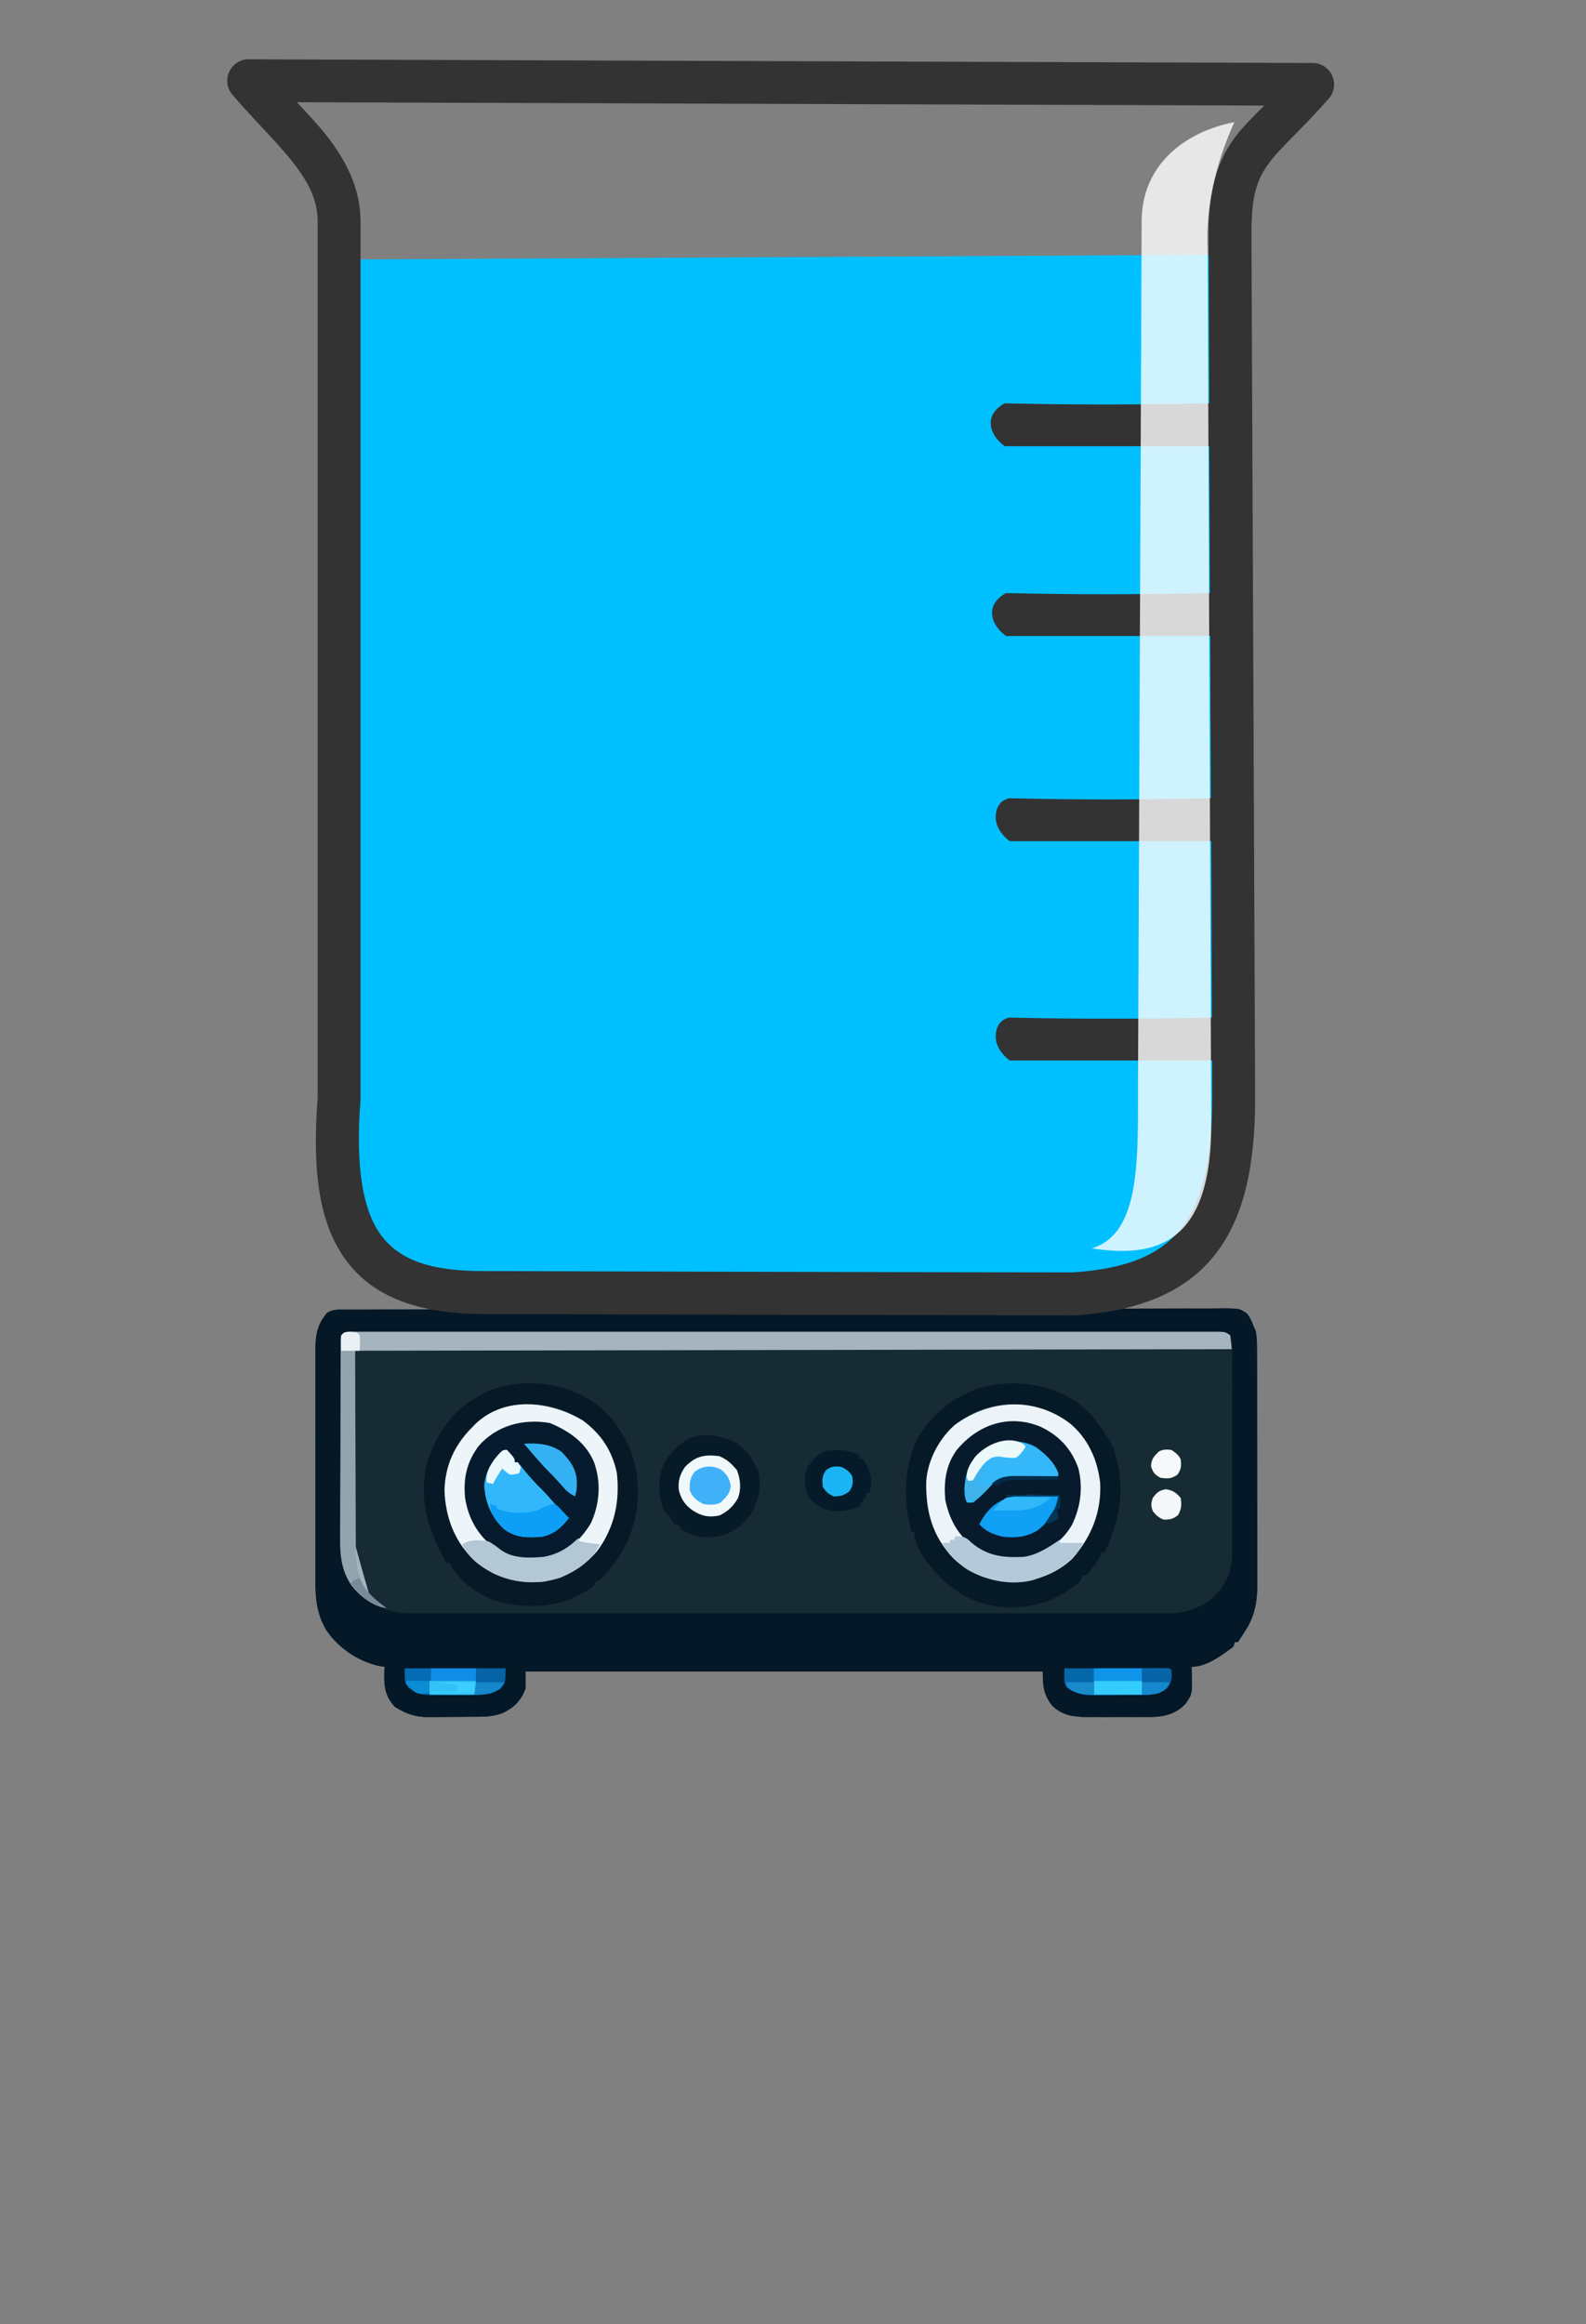 <?xml version="1.0" encoding="UTF-8" standalone="no"?>
<svg
   id="svg"
   version="1.1"
   style="display:block"
   viewBox="0 0 1024 1500"
   sodipodi:docname="hotplate.svg"
   inkscape:version="1.2.2 (b0a8486541, 2022-12-01)"
   xml:space="preserve"
   width="1024"
   height="1500"
   inkscape:export-filename="../hotplate.png"
   inkscape:export-xdpi="107.46"
   inkscape:export-ydpi="107.46"
   xmlns:inkscape="http://www.inkscape.org/namespaces/inkscape"
   xmlns:sodipodi="http://sodipodi.sourceforge.net/DTD/sodipodi-0.dtd"
   xmlns:xlink="http://www.w3.org/1999/xlink"
   xmlns="http://www.w3.org/2000/svg"
   xmlns:svg="http://www.w3.org/2000/svg"><rect x="0" y="0" width="1024" height="1500" fill="#808080" stroke="none"/><defs
     id="defs350"><linearGradient
       inkscape:collect="always"
       id="linearGradient3203"><stop
         style="stop-color:#ffffff;stop-opacity:1;"
         offset="0"
         id="stop3205" /><stop
         style="stop-color:#ffffff;stop-opacity:0;"
         offset="1"
         id="stop3207" /></linearGradient><linearGradient
       inkscape:collect="always"
       id="linearGradient3193"><stop
         style="stop-color:#00c0bf;stop-opacity:1;"
         offset="0"
         id="stop3195" /><stop
         style="stop-color:#00c0bf;stop-opacity:0;"
         offset="1"
         id="stop3197" /></linearGradient><inkscape:perspective
       sodipodi:type="inkscape:persp3d"
       inkscape:vp_x="-50 : 1076 : 1"
       inkscape:vp_y="0 : 1000 : 0"
       inkscape:vp_z="700 : 1076 : 1"
       inkscape:persp3d-origin="300 : 876 : 1"
       id="perspective3637" /><inkscape:perspective
       sodipodi:type="inkscape:persp3d"
       inkscape:vp_x="-50 : 1076 : 1"
       inkscape:vp_y="0 : 1000 : 0"
       inkscape:vp_z="700 : 1076 : 1"
       inkscape:persp3d-origin="300 : 876 : 1"
       id="perspective14" /><linearGradient
       inkscape:collect="always"
       xlink:href="#linearGradient3193"
       id="linearGradient3199"
       x1="110.75"
       y1="65.506"
       x2="217.949"
       y2="65.506"
       gradientUnits="userSpaceOnUse"
       gradientTransform="translate(-100)" /><linearGradient
       inkscape:collect="always"
       xlink:href="#linearGradient3203"
       id="linearGradient3209"
       x1="16.523"
       y1="65.665"
       x2="47.281"
       y2="65.665"
       gradientUnits="userSpaceOnUse"
       gradientTransform="matrix(0.204,0,0,0.144,-108.6,67.352)" /><linearGradient
       inkscape:collect="always"
       xlink:href="#linearGradient3203"
       id="linearGradient3213"
       gradientUnits="userSpaceOnUse"
       x1="15.784"
       y1="65.665"
       x2="43.246"
       y2="65.665"
       gradientTransform="matrix(-0.101,0,0,0.144,-89.216,67.249)" /><linearGradient
       inkscape:collect="always"
       xlink:href="#linearGradient3193"
       id="linearGradient3607"
       gradientUnits="userSpaceOnUse"
       gradientTransform="matrix(0.144,0,0,0.144,-121.765,67.75)"
       x1="110.75"
       y1="65.506"
       x2="217.949"
       y2="65.506" /></defs><sodipodi:namedview
     id="namedview348"
     pagecolor="#ffffff"
     bordercolor="#666666"
     borderopacity="1.0"
     inkscape:showpageshadow="2"
     inkscape:pageopacity="0.0"
     inkscape:pagecheckerboard="0"
     inkscape:deskcolor="#d1d1d1"
     showgrid="false"
     inkscape:zoom="0.70917838"
     inkscape:cx="-910.20823"
     inkscape:cy="755.8042"
     inkscape:window-width="3440"
     inkscape:window-height="1371"
     inkscape:window-x="0"
     inkscape:window-y="32"
     inkscape:window-maximized="1"
     inkscape:current-layer="svg" /><path
     d="m 222.962,845.274 c 0.997,-0.008 1.994,-0.015 3.021,-0.023 3.368,-0.021 6.735,-0.013 10.102,-0.005 2.428,-0.009 4.856,-0.019 7.284,-0.032 6.693,-0.029 13.386,-0.032 20.079,-0.031 7.21,-0.003 14.42,-0.029 21.63,-0.052 14.953,-0.043 29.907,-0.06 44.86,-0.07 0.813,-5.3e-4 1.626,-10e-4 2.464,-0.002 0.815,-5.2e-4 1.629,-10e-4 2.468,-0.002 9.021,-0.006 18.042,-0.019 27.062,-0.032 27.237,-0.039 54.475,-0.072 81.712,-0.078 1.307,-2.8e-4 1.307,-2.8e-4 2.641,-5.7e-4 3.532,-7.6e-4 7.064,-10e-4 10.595,-0.002 2.658,-5.4e-4 5.317,-10e-4 7.975,-0.002 0.878,-1.8e-4 1.757,-3.5e-4 2.662,-5.3e-4 27.606,-0.006 55.211,-0.05 82.817,-0.123 31,-0.081 62,-0.129 93,-0.129 3.304,-2e-4 6.609,-5.3e-4 9.913,-9.6e-4 0.814,-9e-5 1.627,-1.8e-4 2.466,-2.7e-4 13.105,-0.002 26.211,-0.037 39.316,-0.083 13.167,-0.046 26.333,-0.053 39.5,-0.025 7.136,0.014 14.272,0.012 21.408,-0.033 6.528,-0.041 13.055,-0.036 19.584,0.006 2.366,0.007 4.732,-0.003 7.098,-0.031 17.638,-0.198 17.638,-0.198 22.577,3.369 1.915,2.598 3.053,4.86 4.096,7.903 0.469,1.047 0.938,2.093 1.421,3.172 0.7,3.418 0.837,6.59 0.847,10.082 0.009,1.456 0.017,2.913 0.026,4.413 -6.9e-4,1.604 -0.002,3.208 -0.003,4.813 0.006,1.697 0.013,3.395 0.02,5.092 0.018,4.604 0.022,9.207 0.024,13.811 10e-4,2.88 0.006,5.759 0.011,8.639 0.018,10.056 0.027,20.112 0.025,30.169 -10e-4,9.357 0.02,18.713 0.051,28.07 0.026,8.046 0.037,16.092 0.036,24.138 -5.1e-4,4.8 0.005,9.599 0.026,14.399 0.019,4.519 0.019,9.037 0.005,13.556 -0.002,1.651 0.003,3.303 0.015,4.954 0.081,11.744 -1.251,21.176 -7.629,31.194 -0.746,1.191 -0.746,1.191 -1.508,2.406 -1.113,1.704 -2.238,3.4 -3.367,5.094 -0.66,0 -1.32,0 -2,0 -0.33,0.99 -0.66,1.98 -1,3 -7.447,5.624 -17.319,13 -27,13 0.046,1.062 0.093,2.124 0.141,3.219 0.37,14.49 0.37,14.49 -4.141,20.781 -5.928,6.204 -12.881,8.11 -21.219,8.388 -2.355,0.02 -4.711,0.022 -7.066,0.01 -1.883,0 -1.883,0 -3.805,0.01 -2.643,0 -5.286,-0 -7.93,-0.016 -4.033,-0.016 -8.066,-10e-5 -12.099,0.019 -2.576,-0 -5.152,-0.01 -7.729,-0.012 -1.799,0.01 -1.799,0.01 -3.634,0.018 -8.779,-0.073 -15.948,-1.029 -22.519,-7.417 -5.656,-7.272 -6,-12.746 -6,-22 -110.22,0 -220.44,0 -334,0 0,3.63 0,7.26 0,11 -2.849,7.864 -7.307,12.153 -14.625,15.812 -4.45,1.566 -8.48,2.307 -13.19,2.365 -0.928,0.013 -1.857,0.026 -2.813,0.039 -1.489,0.011 -1.489,0.011 -3.008,0.022 -1.035,0.01 -2.069,0.016 -3.135,0.024 -2.188,0.014 -4.376,0.024 -6.564,0.032 -2.226,0.011 -4.451,0.032 -6.677,0.061 -3.229,0.043 -6.457,0.059 -9.687,0.069 -0.983,0.017 -1.965,0.035 -2.978,0.053 -8.286,-0.026 -14.753,-2.165 -21.698,-6.666 -6.552,-7.021 -7.044,-13.667 -6.766,-23.066 0.046,-0.906 0.093,-1.812 0.141,-2.746 -1.196,-0.186 -2.393,-0.371 -3.625,-0.562 -13.556,-3.074 -26.153,-11.526 -33.963,-23.074 -6.312,-10.567 -7.138,-20.929 -7.059,-32.928 -0.007,-1.73 -0.016,-3.459 -0.027,-5.189 -0.023,-4.659 -0.014,-9.318 0.002,-13.976 0.013,-4.895 8.9e-4,-9.789 -0.007,-14.684 -0.009,-8.213 0.003,-16.426 0.027,-24.64 0.027,-9.477 0.018,-18.953 -0.009,-28.43 -0.023,-8.162 -0.026,-16.323 -0.013,-24.485 0.008,-4.864 0.009,-9.728 -0.008,-14.591 -0.015,-4.571 -0.004,-9.142 0.025,-13.713 0.007,-1.671 0.005,-3.343 -0.006,-5.014 -0.055,-9.185 0.032,-17.106 5.663,-24.713 0.491,-0.69 0.981,-1.38 1.487,-2.091 3.782,-2.873 7.623,-2.467 12.185,-2.43 z"
     style="fill:#172b34"
     id="path255" /><path
     d="m 222.962,845.274 c 0.997,-0.008 1.994,-0.015 3.021,-0.023 3.368,-0.021 6.735,-0.013 10.102,-0.005 2.428,-0.009 4.856,-0.019 7.284,-0.032 6.693,-0.029 13.386,-0.032 20.079,-0.031 7.21,-0.003 14.42,-0.029 21.63,-0.052 14.953,-0.043 29.907,-0.06 44.86,-0.07 0.813,-5.3e-4 1.626,-10e-4 2.464,-0.002 0.815,-5.2e-4 1.629,-10e-4 2.468,-0.002 9.021,-0.006 18.042,-0.019 27.062,-0.032 27.237,-0.039 54.475,-0.072 81.712,-0.078 1.307,-2.8e-4 1.307,-2.8e-4 2.641,-5.7e-4 3.532,-7.6e-4 7.064,-10e-4 10.595,-0.002 2.658,-5.4e-4 5.317,-10e-4 7.975,-0.002 0.878,-1.8e-4 1.757,-3.5e-4 2.662,-5.3e-4 27.606,-0.006 55.211,-0.05 82.817,-0.123 31,-0.081 62,-0.129 93,-0.129 3.304,-2e-4 6.609,-5.3e-4 9.913,-9.6e-4 0.814,-9e-5 1.627,-1.8e-4 2.466,-2.7e-4 13.105,-0.002 26.211,-0.037 39.316,-0.083 13.167,-0.046 26.333,-0.053 39.5,-0.025 7.136,0.014 14.272,0.012 21.408,-0.033 6.528,-0.041 13.055,-0.036 19.584,0.006 2.366,0.007 4.732,-0.003 7.098,-0.031 17.638,-0.198 17.638,-0.198 22.577,3.369 1.915,2.598 3.053,4.86 4.096,7.903 0.469,1.047 0.938,2.093 1.421,3.172 0.7,3.418 0.837,6.59 0.847,10.082 0.009,1.456 0.017,2.913 0.026,4.413 -6.9e-4,1.604 -0.002,3.208 -0.003,4.813 0.006,1.697 0.013,3.395 0.02,5.092 0.018,4.604 0.022,9.207 0.024,13.811 10e-4,2.88 0.006,5.759 0.011,8.639 0.018,10.056 0.027,20.112 0.025,30.169 -10e-4,9.357 0.02,18.713 0.051,28.07 0.026,8.046 0.037,16.092 0.036,24.138 -5.1e-4,4.8 0.005,9.599 0.026,14.399 0.019,4.519 0.019,9.037 0.005,13.556 -0.002,1.651 0.003,3.303 0.015,4.954 0.081,11.744 -1.251,21.176 -7.629,31.194 -0.746,1.191 -0.746,1.191 -1.508,2.406 -1.113,1.704 -2.238,3.4 -3.367,5.094 -0.66,0 -1.32,0 -2,0 -0.33,0.99 -0.66,1.98 -1,3 -7.447,5.624 -17.319,13 -27,13 0.046,1.062 0.093,2.124 0.141,3.219 0.37,14.49 0.37,14.49 -4.141,20.781 -5.928,6.204 -12.881,8.11 -21.219,8.388 -2.355,0.02 -4.711,0.022 -7.066,0.01 -1.883,0 -1.883,0 -3.805,0.01 -2.643,0 -5.286,-0 -7.93,-0.016 -4.033,-0.016 -8.066,-10e-5 -12.099,0.019 -2.576,-0 -5.152,-0.01 -7.729,-0.012 -1.799,0.01 -1.799,0.01 -3.634,0.018 -8.779,-0.073 -15.948,-1.029 -22.519,-7.417 -5.656,-7.272 -6,-12.746 -6,-22 -110.22,0 -220.44,0 -334,0 0,3.63 0,7.26 0,11 -2.849,7.864 -7.307,12.153 -14.625,15.812 -4.45,1.566 -8.48,2.307 -13.19,2.365 -0.928,0.013 -1.857,0.026 -2.813,0.039 -1.489,0.011 -1.489,0.011 -3.008,0.022 -1.035,0.01 -2.069,0.016 -3.135,0.024 -2.188,0.014 -4.376,0.024 -6.564,0.032 -2.226,0.011 -4.451,0.032 -6.677,0.061 -3.229,0.043 -6.457,0.059 -9.687,0.069 -0.983,0.017 -1.965,0.035 -2.978,0.053 -8.286,-0.026 -14.753,-2.165 -21.698,-6.666 -6.552,-7.021 -7.044,-13.667 -6.766,-23.066 0.046,-0.906 0.093,-1.812 0.141,-2.746 -1.196,-0.186 -2.393,-0.371 -3.625,-0.562 -13.556,-3.074 -26.153,-11.526 -33.963,-23.074 -6.312,-10.567 -7.138,-20.929 -7.059,-32.928 -0.007,-1.73 -0.016,-3.459 -0.027,-5.189 -0.023,-4.659 -0.014,-9.318 0.002,-13.976 0.013,-4.895 8.9e-4,-9.789 -0.007,-14.684 -0.009,-8.213 0.003,-16.426 0.027,-24.64 0.027,-9.477 0.018,-18.953 -0.009,-28.43 -0.023,-8.162 -0.026,-16.323 -0.013,-24.485 0.008,-4.864 0.009,-9.728 -0.008,-14.591 -0.015,-4.571 -0.004,-9.142 0.025,-13.713 0.007,-1.671 0.005,-3.343 -0.006,-5.014 -0.055,-9.185 0.032,-17.106 5.663,-24.713 0.491,-0.69 0.981,-1.38 1.487,-2.091 3.782,-2.873 7.623,-2.467 12.185,-2.43 z m -2.671,16.52 c -0.314,2.604 -0.314,2.604 -0.274,5.696 -0.01,1.212 -0.02,2.425 -0.03,3.674 -6.7e-4,1.338 -0.001,2.675 -0.002,4.053 -0.008,1.403 -0.017,2.807 -0.025,4.253 -0.02,3.86 -0.031,7.72 -0.036,11.58 -0.004,2.415 -0.01,4.831 -0.017,7.246 -0.025,8.438 -0.037,16.875 -0.041,25.313 -0.004,7.843 -0.033,15.686 -0.075,23.53 -0.035,6.745 -0.05,13.49 -0.051,20.235 -7.9e-4,4.023 -0.009,8.046 -0.038,12.069 -0.031,4.502 -0.022,9.003 -0.01,13.506 -0.015,1.315 -0.03,2.631 -0.045,3.986 0.097,12.357 3.3,22.679 12.054,31.638 9.385,8.054 20.205,12.711 32.59,12.6 0.864,0 1.727,0.01 2.617,0.013 2.884,0.011 5.768,6e-4 8.652,-0.01 2.093,0 4.185,0.01 6.278,0.014 5.743,0.013 11.486,0.01 17.229,-0 6.196,-0.01 12.393,0 18.589,0.012 12.136,0.013 24.272,0.01 36.407,0 9.862,-0.01 19.725,-0.01 29.587,-0 1.403,5e-4 2.807,0 4.252,0 2.851,10e-4 5.701,0 8.552,0 25.973,0.01 51.946,-3e-4 77.919,-0.016 23.706,-0.014 47.412,-0.013 71.118,10e-4 26.639,0.016 53.279,0.022 79.918,0.013 2.84,-9e-4 5.681,-0 8.521,-0 1.397,-4e-4 2.795,-9e-4 4.235,-10e-4 9.851,-0 19.703,0 29.554,0.01 12.004,0.01 24.009,0.01 36.013,-0.01 6.126,-0.01 12.251,-0.011 18.377,-10e-4 5.607,0.01 11.214,0 16.821,-0.012 2.029,-0 4.058,-0 6.086,0.01 2.758,0.01 5.516,-2e-4 8.274,-0.014 0.787,0.01 1.574,0.014 2.385,0.021 9.927,-0.1 20.671,-3.974 28.107,-10.629 7.347,-7.768 11.624,-15.835 11.642,-26.728 0.004,-1.22 0.009,-2.44 0.013,-3.696 -4.6e-4,-1.335 -9.1e-4,-2.67 -10e-4,-4.046 0.003,-1.408 0.007,-2.817 0.01,-4.268 0.008,-3.861 0.011,-7.723 0.012,-11.584 9.5e-4,-3.223 0.005,-6.447 0.008,-9.67 0.008,-7.603 0.011,-15.206 0.01,-22.809 -6e-4,-7.846 0.01,-15.691 0.026,-23.537 0.013,-6.736 0.018,-13.471 0.018,-20.207 -2.6e-4,-4.023 0.003,-8.046 0.013,-12.069 0.011,-4.484 0.007,-8.969 8.9e-4,-13.453 0.008,-2.003 0.008,-2.003 0.017,-4.046 -0.004,-1.22 -0.008,-2.44 -0.013,-3.696 8.2e-4,-1.591 8.2e-4,-1.591 0.002,-3.213 -0.111,-3.077 -0.111,-3.077 -2.249,-6.746 -3.425,-1.713 -7.358,-1.137 -11.127,-1.129 -1.444,-0.003 -1.444,-0.003 -2.916,-0.005 -3.262,-0.005 -6.524,-0.002 -9.785,2.3e-4 -2.347,-0.002 -4.695,-0.004 -7.042,-0.007 -6.479,-0.006 -12.958,-0.006 -19.437,-0.005 -6.976,2.1e-4 -13.952,-0.005 -20.929,-0.01 -13.678,-0.008 -27.356,-0.011 -41.033,-0.012 -11.111,-4.5e-4 -22.222,-0.002 -33.334,-0.006 -3.194,-8.9e-4 -6.389,-0.002 -9.583,-0.003 -1.191,-3.3e-4 -1.191,-3.3e-4 -2.406,-6.7e-4 -22.344,-0.006 -44.689,-0.01 -67.033,-0.01 -0.843,2e-5 -1.686,4e-5 -2.554,5e-5 -4.273,8e-5 -8.546,1.8e-4 -12.819,2.9e-4 -0.849,2e-5 -1.697,4e-5 -2.572,6e-5 -1.716,4e-5 -3.432,8e-5 -5.149,1.2e-4 -26.712,6.1e-4 -53.425,-0.007 -80.137,-0.021 -29.986,-0.015 -59.972,-0.024 -89.957,-0.023 -3.194,8e-5 -6.389,1.2e-4 -9.583,1.6e-4 -0.787,10e-6 -1.573,2e-5 -2.384,3e-5 -12.684,3e-5 -25.369,-0.006 -38.053,-0.015 -12.737,-0.009 -25.473,-0.009 -38.21,-0.003 -6.906,0.003 -13.813,0.003 -20.719,-0.005 -6.312,-0.008 -12.625,-0.006 -18.937,0.002 -2.293,0.001 -4.587,-3.4e-4 -6.88,-0.006 -3.098,-0.007 -6.196,-0.002 -9.294,0.007 -0.907,-0.005 -1.814,-0.01 -2.749,-0.015 -4.671,-0.199 -4.671,-0.199 -8.378,2.264 z"
     style="fill:#041827"
     id="path257" /><path
     d="m 690.658,918.572 c 11.713,9.642 17.879,23.36 19.633,38.223 1.051,18.658 -5.603,35.167 -17.867,49.125 -9.776,9.399 -24.036,14.907 -37.445,15.25 -15.29,-0.384 -28.217,-4.87 -39.5,-15.438 -13.548,-14.359 -17.785,-30.156 -17.465,-49.457 0.843,-13.624 8.125,-27.406 18.277,-36.48 22.622,-16.773 51.402,-18.465 74.367,-1.223 z"
     style="fill:#071b2c"
     id="path261" /><path
     d="m 376.291,916.794 c 11.726,8.611 19.084,19.703 22,34 1.966,18.187 -1.557,35.23 -12.562,50.062 -9.265,11.08 -20.561,16.89 -34.438,19.938 -16.835,1.399 -31.354,-2.215 -44.504,-13.066 -13.197,-12.483 -19.131,-27.936 -19.809,-45.871 0.454,-16.46 6.733,-29.626 18.312,-41.062 0.553,-0.575 1.106,-1.15 1.676,-1.742 19.213,-18.403 48.417,-14.749 69.324,-2.258 z"
     style="fill:#061b2d"
     id="path263" /><path
     d="m 228.667,859.528 c 1.36,0.007 1.36,0.007 2.748,0.014 0.962,-0.003 1.924,-0.006 2.915,-0.009 3.261,-0.007 6.521,-3.3e-4 9.782,0.007 2.347,-0.002 4.693,-0.005 7.04,-0.009 6.477,-0.008 12.954,-0.004 19.432,0.002 6.974,0.005 13.948,-0.002 20.923,-0.008 12.883,-0.008 25.765,-0.008 38.648,-0.002 11.9,0.005 23.8,0.006 35.701,0.004 0.788,-1.5e-4 1.577,-3.1e-4 2.389,-4.6e-4 3.2,-6.3e-4 6.399,-10e-4 9.599,-0.002 30.037,-0.006 60.075,-5.7e-4 90.112,0.01 26.706,0.009 53.411,0.009 80.117,-9.2e-4 29.98,-0.011 59.959,-0.015 89.939,-0.009 3.194,6.4e-4 6.388,10e-4 9.582,0.002 1.18,2.4e-4 1.18,2.4e-4 2.383,4.8e-4 11.894,0.002 23.788,-3.9e-4 35.682,-0.005 13.521,-0.006 27.041,-0.004 40.562,0.007 6.905,0.005 13.809,0.007 20.714,7e-4 6.312,-0.006 12.624,-0.003 18.936,0.008 2.292,0.002 4.584,10e-4 6.876,-0.004 3.099,-0.006 6.197,9e-5 9.296,0.009 0.904,-0.005 1.809,-0.009 2.741,-0.014 6.167,0.038 6.167,0.038 9.509,2.266 0.33,2.97 0.66,5.94 1,9 -280.17,0.495 -280.17,0.495 -566,1 -11.858,84.382 -11.858,84.382 9,157 3.441,3.272 7.147,6.226 11,9 -8.82,-1.271 -16.666,-7.518 -22.148,-14.328 -6.526,-9.418 -7.577,-19.36 -7.451,-30.519 -0.004,-1.423 -0.008,-2.845 -0.012,-4.311 -0.01,-3.859 0.011,-7.717 0.038,-11.576 0.024,-4.051 0.021,-8.102 0.021,-12.153 0.005,-6.787 0.028,-13.575 0.065,-20.362 0.042,-7.85 0.059,-15.7 0.063,-23.55 0.004,-8.372 0.022,-16.744 0.047,-25.117 0.006,-2.411 0.01,-4.821 0.013,-7.232 0.007,-4.477 0.031,-8.953 0.058,-13.43 10e-4,-2.006 10e-4,-2.006 0.002,-4.053 0.01,-1.212 0.02,-2.425 0.03,-3.674 0.005,-1.058 0.009,-2.116 0.014,-3.206 0.562,-5.382 4.058,-4.728 8.636,-4.756 z"
     style="fill:#a5b4bf"
     id="path265" /><path
     d="m 696.291,905.794 c 7.791,6.069 13.065,12.511 18,21 0.678,0.944 1.356,1.887 2.055,2.859 2.18,3.519 3.135,6.632 4.133,10.641 0.324,1.268 0.647,2.537 0.98,3.844 4.693,20.622 0.704,38.729 -8.168,57.656 -0.66,0 -1.32,0 -2,0 -0.371,1.073 -0.371,1.073 -0.75,2.168 -1.389,3.146 -3.095,5.47 -5.25,8.145 -1.052,1.325 -1.052,1.325 -2.125,2.676 -0.619,0.664 -1.238,1.328 -1.875,2.012 -0.66,0 -1.32,0 -2,0 -0.99,1.98 -0.99,1.98 -2,4 -2.355,2 -2.355,2 -5.188,4 -1.383,0.99 -1.383,0.99 -2.793,2 -15.104,10.004 -32.813,12.484 -50.531,9.27 -18.545,-4.25 -31.664,-15.915 -42.637,-31.277 -1.669,-2.696 -2.95,-5.233 -4.102,-8.18 -0.335,-0.839 -0.67,-1.678 -1.016,-2.543 -0.734,-2.27 -0.734,-2.27 -0.734,-5.27 -0.66,0 -1.32,0 -2,0 -5.01,-21.084 -5.332,-42.671 5.25,-62.195 10.061,-16.125 24.787,-26.87 42.992,-32 20.462,-4.089 42.69,-1.12 59.758,11.195 z m -83,17 c -9.312,10.747 -15.433,23.38 -15.25,37.75 0.01,0.797 0.019,1.594 0.029,2.416 0.328,16.178 5.571,30.107 17.084,41.795 0.705,0.673 1.41,1.346 2.137,2.039 0.826,0.855 0.826,0.855 1.668,1.727 10.527,10.137 25.336,12.875 39.395,12.648 14.645,-1.395 28.584,-8.511 37.977,-19.785 7.886,-10.415 13.37,-22.401 13.961,-35.59 0.083,-1.382 0.165,-2.764 0.25,-4.188 -0.291,-15.227 -6.215,-29.698 -16.805,-40.629 -13.537,-12.089 -28.576,-14.871 -46.137,-14.32 -13.151,0.776 -24.932,7.128 -34.309,16.136 z"
     style="fill:#061927"
     id="path267" /><path
     d="m 369.291,897.794 c 1.748,0.712 1.748,0.712 3.531,1.438 11.046,4.995 20.002,12.252 26.469,22.562 0.443,0.678 0.887,1.356 1.344,2.055 7.928,12.481 11.236,23.971 11.094,38.82 -0.01,1.143 -0.019,2.287 -0.029,3.465 -0.432,20.593 -9.767,39.259 -24.408,53.66 -1.485,0.495 -1.485,0.495 -3,1 -0.33,0.99 -0.66,1.98 -1,3 -16.424,11.557 -33.657,14.801 -53.25,11.688 -1.117,-0.176 -1.117,-0.176 -2.257,-0.356 -9.131,-1.589 -16.097,-4.987 -23.493,-10.332 -1.299,-0.928 -1.299,-0.928 -2.625,-1.875 -4.662,-4.172 -8.572,-8.518 -11.375,-14.125 -0.66,0 -1.32,0 -2,0 -11.546,-20.326 -18.181,-40.165 -12.812,-63.75 0.557,-1.766 1.161,-3.517 1.812,-5.25 0.352,-0.998 0.704,-1.995 1.066,-3.023 2.704,-7.087 6.266,-13.018 10.934,-18.977 0.818,-1.065 0.818,-1.065 1.652,-2.152 4.4,-5.394 9.493,-9.138 15.348,-12.848 0.686,-0.464 1.372,-0.928 2.078,-1.406 16.82,-10.529 42.902,-11.087 60.922,-3.594 z m -49,13 c -0.919,0.401 -1.838,0.802 -2.785,1.215 -13.146,6.379 -22.263,17.655 -27.367,31.148 -4.699,14.617 -4.208,31.117 2.676,44.945 8.409,15.327 18.652,26.127 35.789,31.691 14.591,3.252 29.322,1.28 42.332,-6.055 14.696,-9.708 22.54,-22.272 26.938,-39.184 2.377,-15.703 0.819,-31.289 -8.27,-44.637 -9.925,-12.433 -22.402,-20.632 -38.312,-23.125 -10.791,-1.02 -21.054,-0.605 -31,4 z"
     style="fill:#071926"
     id="path269" /><path
     d="m 376.291,916.794 c 11.726,8.611 19.084,19.703 22,34 1.966,18.187 -1.557,35.23 -12.562,50.062 -9.265,11.08 -20.561,16.89 -34.438,19.938 -16.835,1.399 -31.354,-2.215 -44.504,-13.066 -13.197,-12.483 -19.131,-27.936 -19.809,-45.871 0.454,-16.46 6.733,-29.626 18.312,-41.062 0.553,-0.575 1.106,-1.15 1.676,-1.742 19.213,-18.403 48.417,-14.749 69.324,-2.258 z m -67.375,16.625 c -7.585,10.347 -9.862,20.69 -8.625,33.375 2.028,13.081 8.092,23.948 18.68,32.051 10.978,7.344 22.723,8.798 35.707,6.297 11.815,-3.525 20.593,-11.648 26.863,-22.098 5.755,-12.702 6.683,-26.584 1.855,-39.676 -5.56,-12.632 -16.042,-19.812 -28.418,-24.949 -17.237,-2.922 -34.369,1.536 -46.062,15 z"
     style="fill:#edf5f9"
     id="path271" /><path
     d="m 690.658,918.572 c 11.713,9.642 17.879,23.36 19.633,38.223 1.051,18.658 -5.603,35.167 -17.867,49.125 -9.776,9.399 -24.036,14.907 -37.445,15.25 -15.29,-0.384 -28.217,-4.87 -39.5,-15.438 -13.548,-14.359 -17.785,-30.156 -17.465,-49.457 0.843,-13.624 8.125,-27.406 18.277,-36.48 22.622,-16.773 51.402,-18.465 74.367,-1.223 z m -72.867,17.188 c -7.073,9.597 -8.493,20.399 -7.5,32.035 2.555,12.787 8.275,23.388 19,31 11.327,6.615 21.721,8.662 34.852,6.539 11.724,-3.164 21.921,-10.669 28.016,-21.203 5.557,-11.459 7.267,-24.279 4.008,-36.711 -4.529,-12.497 -12.453,-20.942 -24.418,-26.617 -20.295,-8.324 -40.289,-1.463 -53.957,14.957 z"
     style="fill:#edf4f9"
     id="path273" /><path
     d="m 473.513,930.388 c 8.421,4.264 12.266,11.042 16.152,19.344 2.09,10.239 0.361,18.963 -5.125,27.75 -5.571,7.819 -11.793,12.175 -21.25,14.312 -9.253,1.115 -16.139,0.071 -24,-5 0,-0.66 0,-1.32 0,-2 -1.32,-0.33 -2.64,-0.66 -4,-1 -1.562,-2.375 -1.562,-2.375 -3,-5 -0.99,-0.99 -1.98,-1.98 -3,-3 -4.331,-8.18 -4.313,-18.047 -2.344,-26.977 3.388,-9.434 10.66,-16.817 19.648,-21.129 9.06,-3.007 18.415,-1.011 26.918,2.699 z"
     style="fill:#071a27"
     id="path275" /><path
     d="m 327.291,935.794 c 5,5.476 5,5.476 5,8 0.66,0 1.32,0 2,0 1.412,1.597 2.754,3.255 4.062,4.938 3.696,4.627 7.578,8.817 11.816,12.945 2.596,2.591 4.962,5.338 7.348,8.121 3.099,3.488 6.437,6.738 9.773,9.996 -4.854,6.156 -9.159,10.04 -17,12 -9.255,0.762 -17.443,0.904 -25,-5 -7.871,-7.488 -11.909,-16.685 -12.625,-27.5 0.326,-8.035 4.378,-15.495 9.875,-21.25 2.75,-2.25 2.75,-2.25 4.75,-2.25 z"
     style="fill:#32b8fa"
     id="path277" /><path
     d="m 220.291,871.794 c 2.97,0 5.94,0 9,0 0.001,0.711 0.003,1.423 0.004,2.156 0.037,17.345 0.096,34.69 0.179,52.036 0.04,8.388 0.072,16.776 0.087,25.164 0.013,7.315 0.04,14.63 0.084,21.945 0.022,3.87 0.038,7.739 0.037,11.609 0.002,4.33 0.029,8.66 0.062,12.99 -0.005,1.27 -0.01,2.539 -0.015,3.847 0.117,10.06 2.071,19.279 8.561,27.253 3.441,3.272 7.147,6.226 11,9 -8.821,-1.272 -16.66,-7.518 -22.148,-14.324 -6.321,-9.133 -7.579,-18.8 -7.42,-29.636 -7.3e-4,-1.328 -0.001,-2.657 -0.002,-4.025 0.003,-4.345 0.042,-8.689 0.082,-13.034 0.012,-3.031 0.017,-6.061 0.021,-9.092 0.015,-7.133 0.056,-14.265 0.107,-21.397 0.056,-8.128 0.083,-16.257 0.108,-24.385 0.052,-16.702 0.14,-33.405 0.252,-50.107 z"
     style="fill:#92a4ae"
     id="path279" /><path
     d="m 554.291,938.794 c 0.495,1.485 0.495,1.485 1,3 0.66,0 1.32,0 2,0 4.148,6.266 5.674,10.471 5,18 -0.33,1.32 -0.66,2.64 -1,4 -0.66,0 -1.32,0 -2,0 0,0.99 0,1.98 0,3 -0.66,0 -1.32,0 -2,0 0,0.99 0,1.98 0,3 -0.66,0 -1.32,0 -2,0 0,0.66 0,1.32 0,2 -7.15,4.09 -14.777,4.321 -22.734,2.309 -5.074,-2.035 -8.148,-4.73 -11.266,-9.309 -1.832,-5.497 -2.177,-11.966 -0.059,-17.426 3.149,-5.241 6.593,-8.539 12.184,-10.887 6.843,-1.214 14.523,-0.696 20.875,2.312 z"
     style="fill:#061b29"
     id="path281" /><path
     d="m 616.291,991.794 c 3.542,-0.308 5.436,-0.369 8.457,1.609 1.166,1.06 1.166,1.06 2.355,2.141 10.398,8.848 20.879,9.991 34.188,9.25 8.779,-1.419 15.726,-6.151 23,-11 0,0.66 0,1.32 0,2 4.95,0 9.9,0 15,0 -6.212,12.964 -18.857,19.272 -31.938,23.938 -14.579,3.848 -30.048,0.556 -42.902,-6.769 -6.581,-4.515 -12.572,-9.993 -16.16,-17.168 1.65,0 3.3,0 5,0 0,-0.66 0,-1.32 0,-2 0.99,0 1.98,0 3,0 0,-0.66 0,-1.32 0,-2 z"
     style="fill:#b4c9d9"
     id="path283" /><path
     d="m 373.291,992.794 c 0.495,0.99 0.495,0.99 1,2 3.04,0.693 3.04,0.693 6.562,1.125 1.796,0.251 1.796,0.251 3.629,0.508 0.927,0.121 1.854,0.242 2.809,0.367 -5.317,10.634 -14.633,16.858 -25.426,21.461 -14.864,4.835 -29.721,3.73 -43.727,-2.969 -8.22,-4.457 -15.605,-10.007 -19.848,-18.492 5.147,-3.431 11.018,-2.861 17,-2 2.859,1.495 5.149,3.232 7.664,5.242 8.052,6.059 18.731,5.589 28.336,4.758 8.817,-1.712 15.662,-5.662 22,-12 z"
     style="fill:#b3c7d5"
     id="path285" /><path
     d="m 668.97,934.107 c 6.031,4.386 11.708,9.548 14.32,16.688 0,0.66 0,1.32 0,2 -1.437,0.022 -1.437,0.022 -2.902,0.044 -3.586,0.061 -7.172,0.136 -10.757,0.218 -1.546,0.033 -3.092,0.061 -4.638,0.084 -13.169,-0.15 -13.169,-0.15 -24.769,5.267 -0.494,0.561 -0.987,1.121 -1.496,1.699 -3.306,3.547 -6.593,6.714 -10.438,9.688 -1.32,0 -2.64,0 -4,0 -2.524,-5.048 -1.575,-12.407 -0.387,-17.766 2.827,-7.922 8.097,-14.824 15.637,-18.734 9.536,-3.815 20.354,-4.459 29.43,0.812 z"
     style="fill:#34b8f9"
     id="path287" /><path
     d="m 464.291,939.794 c 5.013,2.017 8.167,4.984 11.562,9.125 2.227,6.003 2.887,12.209 0.484,18.285 -3.008,5.093 -6.515,8.381 -11.797,10.902 -6.682,1.413 -11.479,0.501 -17.125,-3.125 -5.064,-3.53 -7.595,-7.187 -9.125,-13.188 -0.647,-5.82 0.669,-10.231 4,-15 6.831,-7.028 12.379,-8.148 22,-7 z"
     style="fill:#f1f8f9"
     id="path289" /><path
     d="m 687.291,1076.794 c 8.849,-0.023 17.698,-0.041 26.546,-0.052 4.108,-0.01 8.217,-0.012 12.325,-0.024 3.962,-0.011 7.923,-0.017 11.885,-0.019 2.254,-0 4.508,-0.011 6.762,-0.018 1.361,-10e-5 2.723,-10e-5 4.125,-2e-4 1.206,-0 2.412,-0 3.654,-0.01 2.702,0.12 2.702,0.12 3.702,1.12 0.383,4.975 0.171,8.064 -3,12 -4.296,3.085 -8.324,4.116 -13.566,4.161 -0.898,0.01 -1.796,0.019 -2.721,0.029 -1.445,0.01 -1.445,0.01 -2.92,0.013 -0.999,0.01 -1.998,0.011 -3.027,0.017 -2.112,0.01 -4.225,0.016 -6.337,0.02 -3.22,0.01 -6.439,0.041 -9.658,0.072 -2.055,0.01 -4.111,0.012 -6.166,0.016 -0.958,0.012 -1.915,0.025 -2.902,0.037 -6.657,-0.022 -11.449,-1.279 -17.141,-4.928 -1.848,-2.883 -1.728,-4.219 -1.66,-7.59 0.014,-0.906 0.028,-1.812 0.043,-2.746 0.018,-0.694 0.036,-1.387 0.055,-2.102 z"
     style="fill:#0568ab"
     id="path291" /><path
     d="m 261.291,1076.794 c 21.45,0 42.9,0 65,0 0,9.5 0,9.5 -3,13 -8.001,4.766 -16.143,4.186 -25.133,4.185 -2.462,0 -4.924,0.02 -7.386,0.039 -20.227,0.075 -20.227,0.075 -27.105,-4.787 -2.375,-3.438 -2.375,-3.438 -2.375,-12.438 z"
     style="fill:#056bb4"
     id="path293" /><path
     d="m 683.291,965.794 c -1.207,9.418 -5.529,15.571 -12.879,21.559 -6.989,4.75 -14.867,5.397 -23.121,4.441 -6.152,-1.526 -10.689,-3.25 -15,-8 10.951,-21.903 29.58,-19.651 51,-18 z"
     style="fill:#10a0f4"
     id="path295" /><path
     d="m 316.291,970.794 c 1.32,0.33 2.64,0.66 4,1 0.33,0.66 0.66,1.32 1,2 7.605,3.249 17.172,3.349 25.09,1.137 1.621,-0.67 3.225,-1.385 4.797,-2.164 2.513,-1.157 4.329,-1.87 7.113,-1.973 2.457,1.871 2.457,1.871 4.812,4.438 0.79,0.844 1.58,1.689 2.395,2.559 0.592,0.661 1.183,1.323 1.793,2.004 -4.854,6.156 -9.159,10.04 -17,12 -9.229,0.76 -17.477,0.926 -25,-5 -4.932,-4.924 -8.249,-8.933 -9,-16 z"
     style="fill:#0c9ff5"
     id="path297" /><path
     d="m 465.541,948.482 c 3.94,3.313 5.463,5.593 6.312,10.688 -0.795,5.123 -2.92,6.982 -6.562,10.625 -3.471,1.735 -7.234,1.457 -11,1 -4.35,-2.175 -7.262,-4.4 -9,-9 0,-5.325 0.06,-7.78 3.312,-12 5.209,-3.876 11.231,-4.275 16.938,-1.312 z"
     style="fill:#40b0f8"
     id="path299" /><path
     d="m 338.291,931.794 c 9.169,-0.419 16.424,-0.05 24.188,5.125 5.592,5.716 9.962,11.622 9.938,19.812 0.004,1.282 0.004,1.282 0.008,2.59 -0.133,2.473 -0.133,2.473 -1.133,6.473 -3.95,-1.975 -5.496,-3.42 -8.312,-6.688 -2.694,-3.074 -5.389,-6.08 -8.312,-8.938 -3.672,-3.612 -7.028,-7.463 -10.375,-11.375 -0.878,-1.021 -0.878,-1.021 -1.773,-2.062 -1.412,-1.644 -2.819,-3.29 -4.227,-4.938 z"
     style="fill:#34b1f3"
     id="path301" /><path
     d="m 660.799,932.126 c 0.726,0.68 0.726,0.68 1.466,1.373 -1.751,3.125 -3.501,5.428 -6.486,7.438 -3.662,0.172 -6.931,-0.22 -10.543,-0.828 -4.192,-0.127 -5.724,0.981 -8.914,3.617 -3.478,3.74 -5.934,7.619 -8.339,12.087 -1.223,0 -2.446,0 -3.706,0 -0.856,-6.585 1.741,-10.717 5.559,-15.806 6.937,-7.808 21.085,-14.127 30.963,-7.881 z"
     style="fill:#ecf9fb;stroke-width:1"
     id="path303" /><path
     d="m 543.291,946.794 c 3.539,1.651 4.811,2.716 7,6 0.563,4.341 0.519,6.277 -2.062,9.875 -3.514,2.542 -5.613,3.125 -9.938,3.125 -3.574,-1.588 -4.811,-2.716 -7,-6 -0.527,-4.665 -0.632,-7.081 2.062,-11 3.686,-2.51 5.555,-2.626 9.938,-2 z"
     style="fill:#1bb4f4"
     id="path305" /><path
     d="m 737.291,1076.794 c 2.979,-0.027 5.958,-0.047 8.938,-0.062 0.85,-0.01 1.7,-0.017 2.576,-0.025 2.162,-0.01 4.325,0.036 6.486,0.088 1,1 1,1 1.25,4.25 -0.267,4.004 -0.76,5.659 -3.25,8.75 -5.336,3.831 -9.337,4 -16,4 0,-5.61 0,-11.22 0,-17 z"
     style="fill:#0664a7"
     id="path307" /><path
     d="m 752.728,961.169 c 4.619,0.81 6.519,2.061 9.562,5.625 0.698,4.468 0.566,6.937 -1.562,10.938 -3.21,2.716 -5.258,3.062 -9.438,3.062 -3.201,-1.309 -4.704,-2.635 -6.875,-5.312 -1.457,-3.482 -1.316,-5.115 -0.125,-8.688 2.633,-3.562 4.049,-4.827 8.438,-5.625 z"
     style="fill:#f4f7f7"
     id="path309" /><path
     d="m 307.291,1076.794 c 6.27,0 12.54,0 19,0 0,9.5 0,9.5 -3,13 -5.84,3.479 -10.105,4 -17,4 0.33,-5.61 0.66,-11.22 1,-17 z"
     style="fill:#0663a5"
     id="path311" /><path
     d="m 706.291,1084.794 c 10.23,0 20.46,0 31,0 0,2.97 0,5.94 0,9 -10.23,0 -20.46,0 -31,0 0,-2.97 0,-5.94 0,-9 z"
     style="fill:#34ccfb"
     id="path313" /><path
     d="m 756.291,935.794 c 2.7,1.8 4.542,3.084 6,6 0.486,4.293 0.462,6.321 -2,9.938 -3.98,2.736 -6.257,2.729 -11,2.062 -3.801,-2.022 -4.762,-3.285 -6.125,-7.375 0.164,-4.749 1.786,-6.364 5.125,-9.625 2.853,-1.427 4.835,-1.31 8,-1 z"
     style="fill:#f6f8f9"
     id="path315" /><path
     d="m 277.291,1084.794 c 9.9,0 19.8,0 30,0 0,8 0,8 -1,9 -2.146,0.088 -4.294,0.107 -6.441,0.098 -1.305,-0 -2.61,-0.01 -3.955,-0.01 -1.375,-0.01 -2.75,-0.017 -4.166,-0.025 -1.379,-0.01 -2.757,-0.01 -4.178,-0.014 -3.42,-0.012 -6.84,-0.028 -10.26,-0.049 0,-2.97 0,-5.94 0,-9 z"
     style="fill:#33c2f6"
     id="path317" /><path
     d="m 706.291,1076.794 c 10.23,0 20.46,0 31,0 0,2.64 0,5.28 0,8 -10.23,0 -20.46,0 -31,0 0,-2.64 0,-5.28 0,-8 z"
     style="fill:#0f94e9"
     id="path319" /><path
     d="m 278.291,1076.794 c 9.57,0 19.14,0 29,0 0,2.64 0,5.28 0,8 -9.57,0 -19.14,0 -29,0 0,-2.64 0,-5.28 0,-8 z"
     style="fill:#108de7"
     id="path321" /><path
     d="m 652.18,966.288 c 1.204,0.01 2.409,0.019 3.65,0.029 1.953,0.009 1.953,0.009 3.945,0.018 2.05,0.023 2.05,0.023 4.141,0.047 1.374,0.008 2.748,0.017 4.164,0.025 3.404,0.022 6.807,0.052 10.211,0.09 -5.915,5.788 -12.565,8.091 -21.167,8.375 -2.404,0.019 -4.805,0.009 -7.208,-0.014 -1.247,-0.006 -1.247,-0.006 -2.52,-0.013 -2.035,-0.011 -4.07,-0.027 -6.105,-0.045 7.643,-8.277 7.643,-8.277 10.889,-8.513 z"
     style="fill:#31b8fa;stroke-width:1"
     id="path323" /><path
     d="m 327.291,935.794 c 5,5.476 5,5.476 5,8 0.66,0 1.32,0 2,0 0.99,1.485 0.99,1.485 2,3 -0.33,1.32 -0.66,2.64 -1,4 -2.688,0.75 -2.688,0.75 -6,1 -2.875,-1.938 -2.875,-1.938 -5,-4 -2.24,3.285 -4.217,6.435 -6,10 -1.32,-0.33 -2.64,-0.66 -4,-1 -0.779,-6.079 1.664,-10.139 5,-15 5.018,-6 5.018,-6 8,-6 z"
     style="fill:#ebf8fb"
     id="path325" /><path
     d="m 226.291,859.544 c 4,0.25 4,0.25 6,2.25 0.275,3.349 0.086,6.635 0,10 -3.96,0 -7.92,0 -12,0 -0.195,-7.617 -0.195,-7.617 0,-10 2,-2 2,-2 6,-2.25 z"
     style="fill:#eaf1f4"
     id="path327" /><path
     d="m 688.291,1085.794 c 5.94,0 11.88,0 18,0 0,2.64 0,5.28 0,8 -5.846,0.308 -9.806,-0.251 -15,-3 -3,-3 -3,-3 -3,-5 z"
     style="fill:#1889cb"
     id="path329" /><path
     d="m 737.291,1085.794 c 5.94,0 11.88,0 18,0 -2.115,4.23 -2.95,4.975 -7,7 -3.873,0.968 -7.036,1.076 -11,1 0,-2.64 0,-5.28 0,-8 z"
     style="fill:#1688cd"
     id="path331" /><path
     d="m 307.291,1085.794 c 5.94,0 11.88,0 18,0 -2.29,4.579 -3.438,5.084 -8,7 -3.873,0.968 -7.036,1.076 -11,1 0.33,-2.64 0.66,-5.28 1,-8 z"
     style="fill:#1488c9"
     id="path333" /><path
     d="m 634.5,945.832 c 0.346,0.663 0.693,1.326 1.05,2.009 -0.947,2.025 -1.99,4.008 -3.083,5.965 -2.539,4.322 -2.539,4.322 -3.214,9.104 2.47,-0.886 2.47,-0.886 3.149,-4.018 1.385,-0.332 2.771,-0.663 4.198,-1.005 0.693,0.663 1.385,1.326 2.099,2.009 -1.475,1.351 -2.965,2.688 -4.46,4.018 -0.828,0.746 -1.656,1.492 -2.509,2.26 -2.476,1.758 -2.476,1.758 -6.674,1.758 -1.514,-2.897 -1.148,-5.442 -1.115,-8.664 0.01,-1.194 0.019,-2.388 0.029,-3.618 0.012,-0.919 0.024,-1.839 0.037,-2.786 0.346,0.995 0.693,1.989 1.05,3.014 4.209,-0.547 4.209,-0.547 5.756,-3.08 0.658,-1.241 0.658,-1.241 1.328,-2.507 0.449,-0.83 0.898,-1.66 1.361,-2.515 0.495,-0.962 0.495,-0.962 1,-1.942 z"
     style="fill:#40b2e8;stroke-width:1"
     id="path335" /><path
     d="m 287.291,1085.794 c 6.27,0 12.54,0 19,0 0,2.31 0,4.62 0,7 -9.24,0 -18.48,0 -28,0 0,-0.33 0,-0.66 0,-1 5.61,0 11.22,0 17,0 0,-1.65 0,-3.3 0,-5 -2.64,0 -5.28,0 -8,0 0,-0.33 0,-0.66 0,-1 z"
     style="fill:#3ccefe"
     id="path337" /><path
     d="m 262.291,1084.794 c 4.95,0 9.9,0 15,0 0,2.64 0,5.28 0,8 -6.815,0.717 -6.815,0.717 -10.09,-1.266 -1.91,-1.609 -1.91,-1.609 -4.91,-4.734 0,-0.66 0,-1.32 0,-2 z"
     style="fill:#0b8cd3"
     id="path339" /><path
     d="m 658.193,952.599 c 2.199,0.01 2.199,0.01 4.443,0.019 1.531,0.017 3.061,0.034 4.592,0.051 1.558,0.01 3.116,0.019 4.674,0.027 3.796,0.024 7.592,0.056 11.389,0.098 0,0.66 0,1.32 0,2 -1.034,0.015 -2.068,0.029 -3.134,0.044 -3.849,0.061 -7.697,0.135 -11.545,0.218 -1.663,0.033 -3.327,0.061 -4.99,0.084 -2.396,0.034 -4.791,0.086 -7.186,0.142 -1.44,0.026 -2.88,0.052 -4.364,0.079 -3.85,0.44 -5.597,1.379 -8.781,3.432 -0.99,-0.33 -1.98,-0.66 -3,-1 5.165,-5.165 10.852,-5.25 17.902,-5.195 z"
     style="fill:#002d4e"
     id="path341" /><path
     d="m 232.291,1018.794 c 0.268,0.569 0.536,1.137 0.812,1.723 3.931,7.746 9.326,12.174 16.188,17.277 -9.734,-1.388 -17.248,-8.441 -23,-16 3.75,-3 3.75,-3 6,-3 z"
     style="fill:#798b98"
     id="path343" /><path
     d="m 649.291,964.808 c 11.55,0 23.1,0 35,0 0,2.968 0,5.936 0,8.993 -0.66,0 -1.32,0 -2,0 0.206,0.948 0.412,1.896 0.625,2.873 0.124,1.03 0.247,2.061 0.375,3.123 -2.686,2.684 -5.376,3.058 -9,3.997 0.723,-1.068 0.723,-1.068 1.461,-2.159 0.632,-0.957 1.263,-1.914 1.914,-2.9 0.626,-0.939 1.253,-1.878 1.898,-2.846 2.156,-3.579 2.156,-3.579 3.727,-10.082 -11.22,0 -22.44,0 -34,0 0,-0.33 0,-0.66 0,-0.999 z"
     style="fill:#043659;stroke-width:1"
     id="path345" /><g
     id="g722"
     transform="matrix(6.925,0,0,6.925,58.582,-9.98)"
     style="stroke-width:0.144"><g
       id="layer2"
       style="display:none;stroke-width:0.144"><path
         sodipodi:nodetypes="ccccccccc"
         id="path3191"
         d="m 12.597,12.204 99.199,0.344 c -4.965,5.632 -7.716,6.223 -7.716,13.802 L 104.423,107 c 0,12.639 -4.43,17.584 -14.896,18.272 -7.933,0 -45.703,-0.086 -54.651,-0.123 C 23.632,125.287 19.969,120.085 21,107 V 25.319 c 0,-5.173 -4.469,-8.514 -8.403,-13.115 z"
         style="display:inline;overflow:visible;visibility:visible;opacity:0.25;fill:url(#linearGradient3607);fill-opacity:1;fill-rule:nonzero;stroke:none;stroke-width:5.372;marker:none;enable-background:accumulate" /></g><g
       inkscape:label="Warstwa 1"
       id="layer1"
       style="display:inline;stroke-width:0.144"><path
         style="display:inline;overflow:visible;visibility:visible;fill:#00c0ff;fill-opacity:1;fill-rule:evenodd;stroke:#000000;stroke-width:0;stroke-linecap:round;stroke-linejoin:round;stroke-miterlimit:4;stroke-dashoffset:0;stroke-opacity:1;marker:none;enable-background:accumulate"
         d="M 24.846,25.623 104.763,25.186 105,98 c -1.06,10.596 1.767,23.416 -9,24 H 33 c -10.637,0.126 -8.288,-9.975 -7.916,-25.313 z"
         id="rect2388"
         sodipodi:nodetypes="ccccccc" /><path
         style="opacity:1;fill:#333333;fill-opacity:1;fill-rule:evenodd;stroke:none;stroke-width:0.144"
         d="m 14.562,6.969 c -0.754,0.061 -1.403,0.549 -1.688,1.25 -0.284,0.701 -0.155,1.494 0.344,2.062 2.055,2.403 4.152,4.398 5.625,6.281 1.473,1.883 2.312,3.521 2.312,5.531 v 81.531 0.156 C 20.647,110.447 21.218,115.462 23.875,119 c 2.679,3.567 7.254,4.98 13.188,4.906 8.959,0.037 46.678,0.125 54.625,0.125 0.042,0.001 0.083,0.001 0.125,0 5.528,-0.363 9.922,-1.941 12.781,-5.375 2.859,-3.434 3.969,-8.322 3.969,-14.875 8e-5,-0.01 8e-5,-0.021 0,-0.031 l -0.344,-80.625 c 0,-3.548 0.544,-4.982 1.625,-6.469 1.081,-1.486 3.013,-3.104 5.594,-6.031 0.51,-0.586 0.627,-1.415 0.312,-2.125 -0.315,-0.71 -1.005,-1.172 -1.781,-1.188 L 14.75,6.969 c -0.062,-0.003 -0.125,-0.003 -0.188,0 z m 4.656,4 90.188,0.312 c -0.921,0.932 -2.045,2.019 -2.781,3.031 -1.536,2.112 -2.406,4.781 -2.406,8.812 l 0.062,15.906 c -6.871,0.139 -12.152,0.154 -19.062,0 0,10e-7 -1.29,0.605 -1.312,1.781 -0.026,1.342 1.312,2.219 1.312,2.219 0,10e-7 0.725,10e-7 19.062,0 l 0.062,13.688 c -6.839,0.138 -12.112,0.154 -19,0 10e-7,-10e-7 -1.29,0.605 -1.312,1.781 -0.026,1.342 1.312,2.219 1.312,2.219 10e-7,-10e-7 0.784,10e-7 19.031,0 l 0.062,15.125 c -6.713,0.133 -11.949,0.152 -18.75,0 0,0 -1.29,0.099 -1.312,1.75 -0.018,1.342 1.312,2.25 1.312,2.25 0,0 1.244,10e-7 18.781,0 l 0.062,16.438 c -6.76,0.135 -12.01,0.152 -18.844,0 0,2e-6 -1.29,0.099 -1.312,1.75 -0.018,1.342 1.312,2.25 1.312,2.25 0,0 1.073,0 18.875,0 v 3.5 c 0,6.086 -1.059,9.943 -3.031,12.312 -1.973,2.37 -5.03,3.613 -9.969,3.938 -8.036,-3.9e-4 -45.614,-0.088 -54.531,-0.125 -0.01,-8e-5 -0.021,-8e-5 -0.031,0 -5.311,0.066 -8.201,-1.042 -9.906,-3.312 -1.706,-2.271 -2.437,-6.319 -1.938,-12.656 0.002,-0.052 0.002,-0.104 0,-0.156 v -81.688 c 0,-3.162 -1.411,-5.77 -3.156,-8 -0.85,-1.087 -1.827,-2.103 -2.781,-3.125 z"
         id="path3169" /><path
         style="opacity:0.805;fill:url(#linearGradient3209);fill-opacity:1;fill-rule:evenodd;stroke:none;stroke-width:0.144"
         d="m 22.56,13.536 c 3.601,3.958 5.394,7.916 5.032,11.874 l -0.671,80.98 c -1.086,12.55 7.208,12.55 22.474,12.111 -10.909,-3.36 -8.543,-9.472 -8.721,-16.861 L 40.003,22.798 c 0.015,-5.136 -7.732,-8.32 -17.443,-9.262 z"
         id="path3201"
         sodipodi:nodetypes="ccccccc" /><path
         sodipodi:nodetypes="ccccccc"
         id="path3211"
         d="m 106.627,12.824 c -1.785,3.958 -2.673,7.916 -2.494,11.874 l 0.332,80.98 c 0.185,11.837 -5.22,13.025 -11.138,12.111 4.935,-1.46 4.234,-9.472 4.322,-16.861 l 0.332,-78.842 c -0.007,-5.136 3.832,-8.32 8.644,-9.262 z"
         style="opacity:0.809;fill:url(#linearGradient3213);fill-opacity:1;fill-rule:evenodd;stroke:none;stroke-width:0.144" /></g></g></svg>
